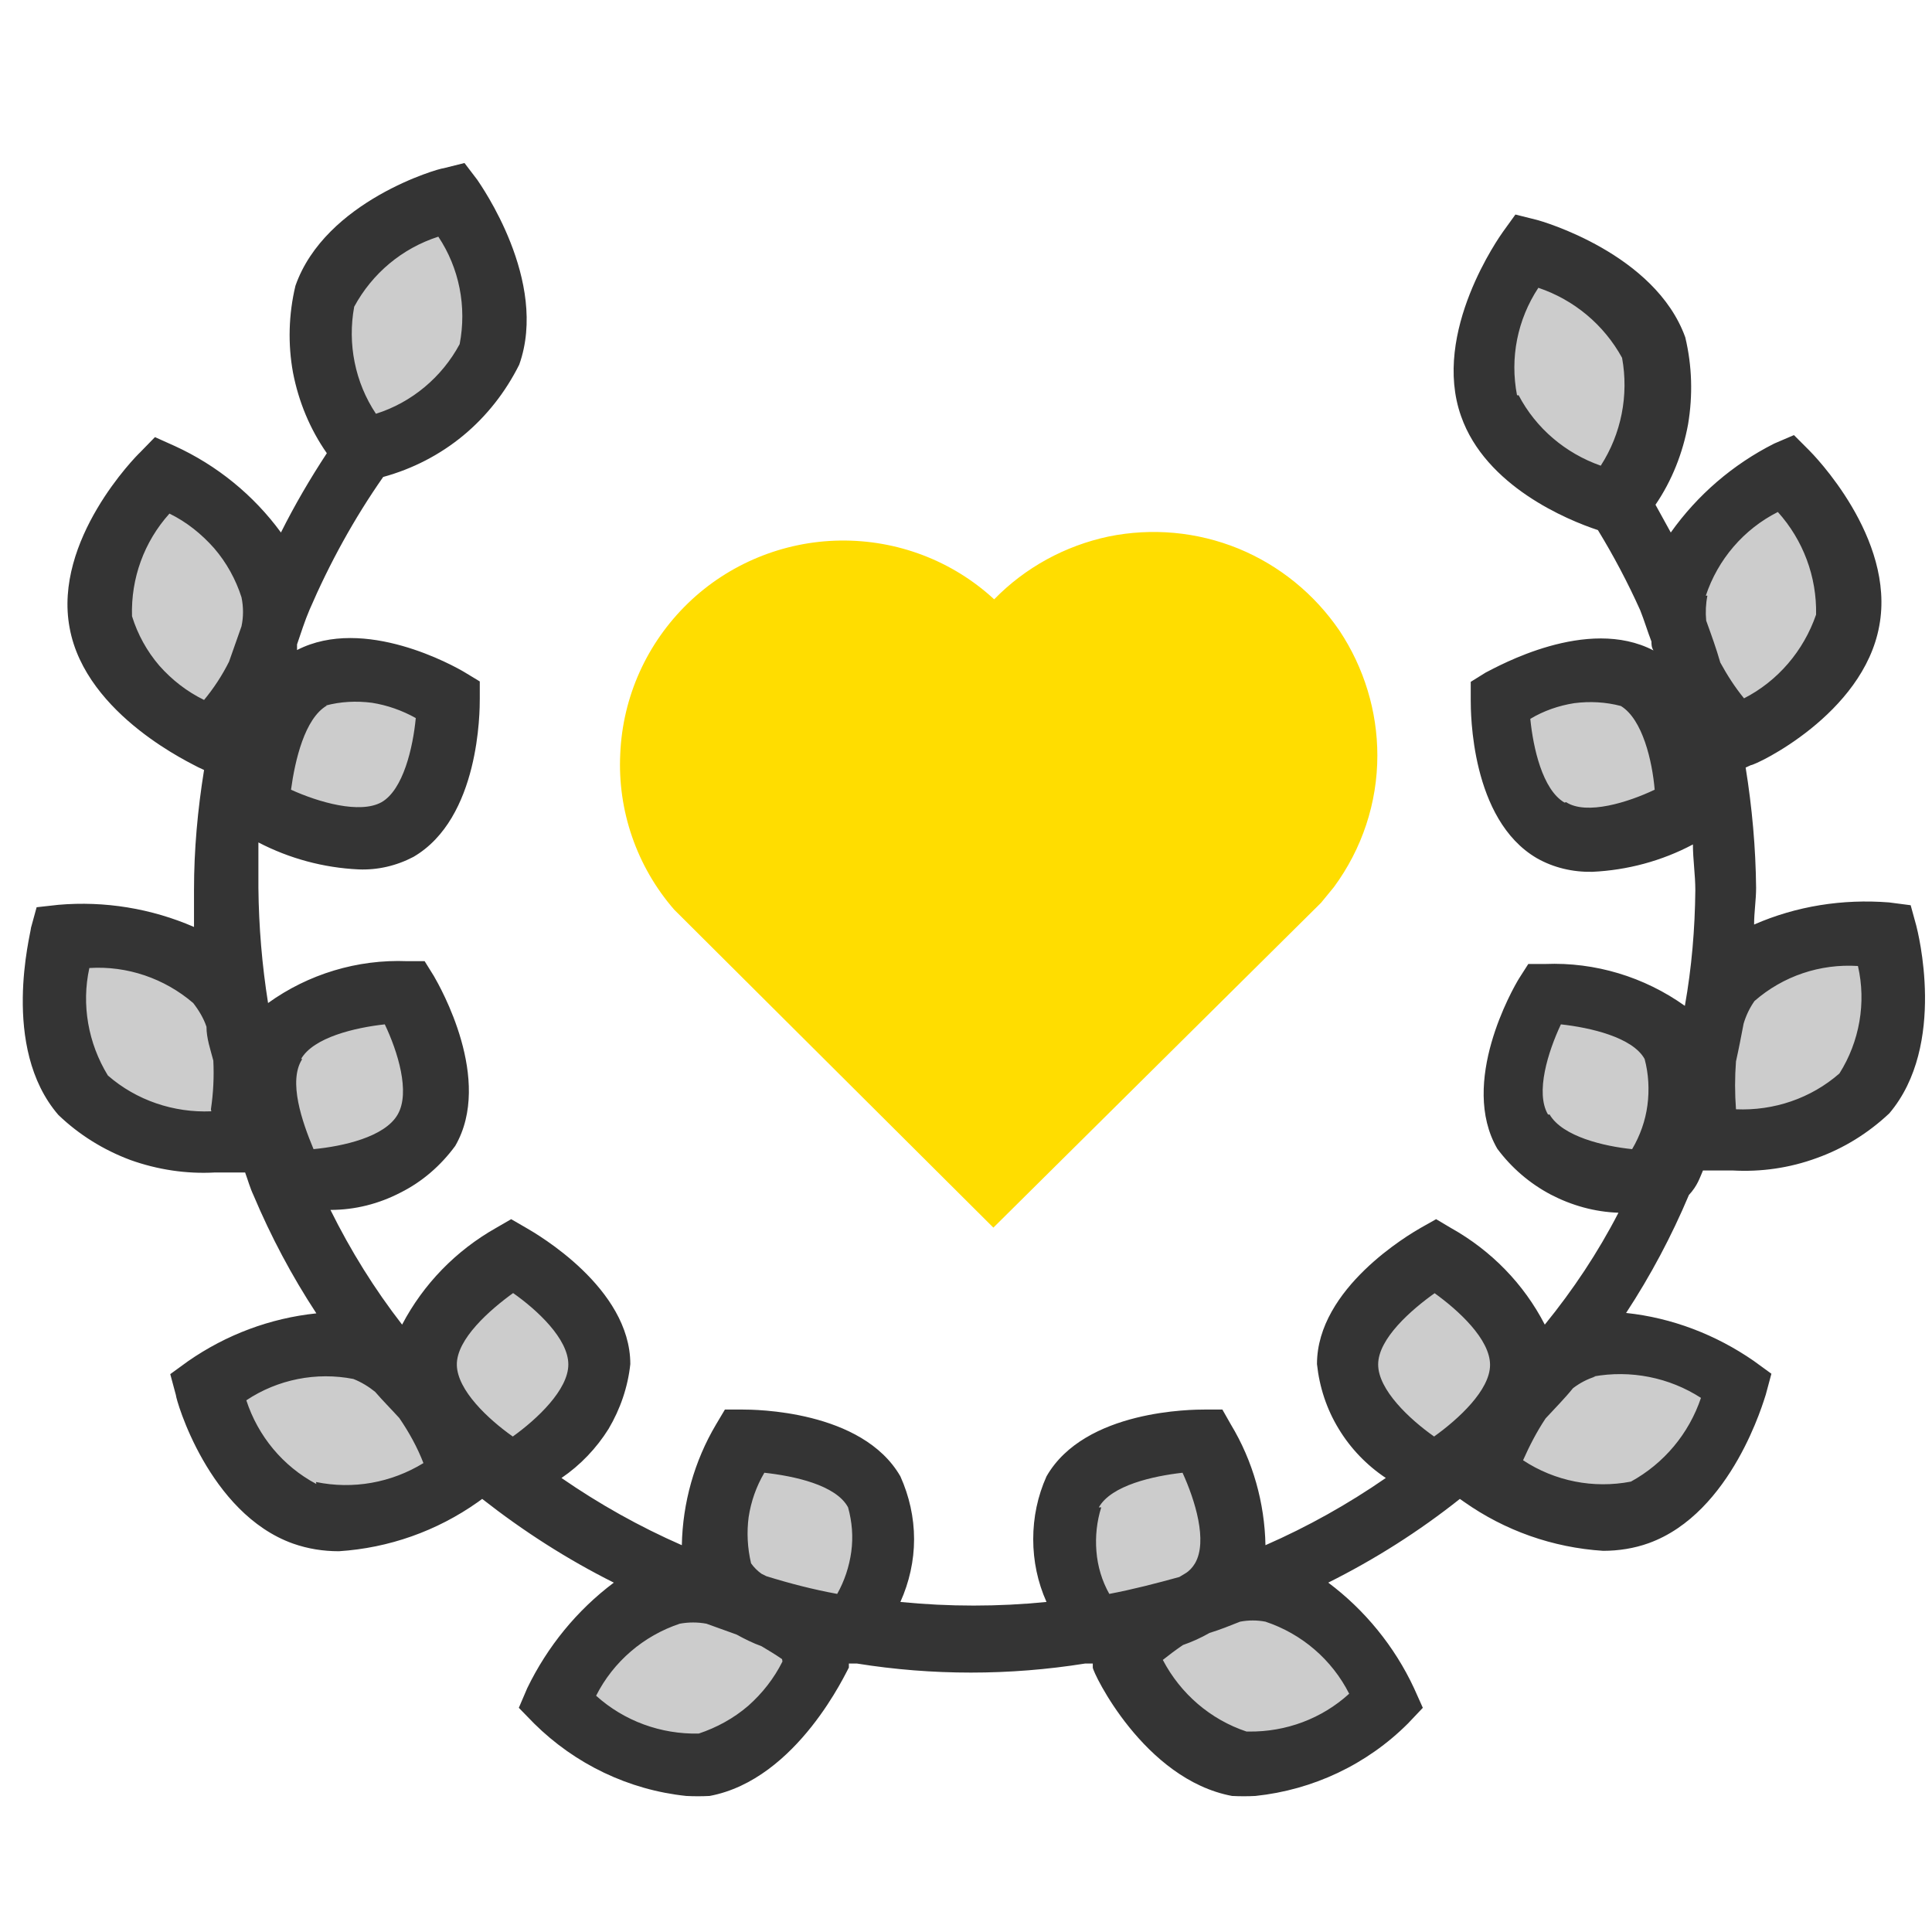 <svg width="48" height="48" viewBox="0 0 48 48" fill="none" xmlns="http://www.w3.org/2000/svg" xmlns:xlink="http://www.w3.org/1999/xlink">
	<desc>
			Created with Pixso.
	</desc>
	<defs/>
	<path id="Vector" d="M34.56 42.26C34.56 42.26 32.7 44.12 30.89 43.79C29.07 43.45 28 41.05 28 41.05C28.35 40.72 28.73 40.43 29.14 40.17C28.51 40.38 27.86 40.48 27.2 40.49C27.2 40.49 25.93 38.35 26.68 37.05C27.43 35.75 29.92 35.79 29.92 35.79C29.92 35.79 31.19 37.94 30.44 39.23C30.3 39.46 30.1 39.65 29.88 39.8C30.43 39.53 31.06 39.43 31.67 39.52C33.49 39.85 34.56 42.26 34.56 42.26ZM35.68 31.19C35.68 31.19 33.5 32.4 33.5 33.9C33.5 35.4 35.67 36.61 35.67 36.61C35.67 36.61 37.83 35.41 37.84 33.91C37.85 32.41 35.68 31.19 35.68 31.19ZM39.38 33.46C37.65 34.08 36.96 36.58 36.96 36.58C36.96 36.58 39.05 38.12 40.84 37.51C42.63 36.9 43.25 34.39 43.25 34.39C43.25 34.39 41.12 32.84 39.42 33.46L39.38 33.46ZM38.38 24.68C38.38 24.68 37.11 26.76 37.85 28.12C38.59 29.47 41.09 29.38 41.09 29.38C41.09 29.38 42.36 27.3 41.62 25.96C40.88 24.61 38.38 24.68 38.38 24.68ZM46.89 23.27C46.89 23.27 44.26 23 43.07 24.39C41.87 25.79 42.56 28.34 42.56 28.34C42.56 28.34 45.18 28.61 46.37 27.21C47.56 25.82 46.86 23.24 46.86 23.24L46.89 23.27ZM40.72 16.88C39.43 16.13 37.3 17.4 37.3 17.4C37.3 17.4 37.3 19.89 38.55 20.64C39.8 21.39 41.98 20.12 41.98 20.12C41.98 20.12 41.99 17.61 40.69 16.85L40.72 16.88ZM45.93 15.48C46.26 13.67 44.4 11.8 44.4 11.8C44.4 11.8 41.99 12.85 41.66 14.69C41.33 16.53 43.18 18.36 43.18 18.36C43.18 18.36 45.59 17.26 45.93 15.45L45.93 15.48ZM40.15 12.5C40.15 12.5 41.69 10.42 41.08 8.63C40.47 6.84 37.96 6.21 37.96 6.21C37.96 6.21 36.4 8.29 37.02 10.07C37.63 11.85 40.15 12.5 40.15 12.5ZM18.52 35.79C18.52 35.79 17.25 37.94 18 39.23C18.15 39.46 18.35 39.66 18.58 39.81C18.01 39.53 17.37 39.43 16.75 39.52C14.94 39.85 13.87 42.26 13.87 42.26C13.87 42.26 15.72 44.12 17.53 43.79C19.34 43.45 20.43 41.05 20.43 41.05C20.06 40.71 19.67 40.41 19.25 40.15C19.89 40.37 20.56 40.48 21.24 40.49C21.24 40.49 22.51 38.35 21.76 37.05C21.01 35.75 18.52 35.79 18.52 35.79ZM12.77 31.19C12.77 31.19 10.6 32.41 10.6 33.91C10.61 35.41 12.77 36.61 12.77 36.61C12.77 36.61 14.95 35.4 14.94 33.9C14.93 32.4 12.77 31.19 12.77 31.19ZM9.03 33.46C7.3 32.85 5.17 34.39 5.17 34.39C5.17 34.39 5.85 36.94 7.59 37.51C9.33 38.08 11.45 36.58 11.45 36.58C11.45 36.58 10.77 34.05 9.03 33.46L9.03 33.46ZM6.84 25.92C6.09 27.22 7.37 29.35 7.37 29.35C7.37 29.35 9.86 29.35 10.6 28.09C11.33 26.83 10.06 24.65 10.06 24.65C10.06 24.65 7.58 24.62 6.84 25.92L6.84 25.92ZM5.9 28.31C5.9 28.31 6.58 25.77 5.38 24.36C4.18 22.95 1.57 23.24 1.57 23.24C1.57 23.24 0.88 25.78 2.08 27.18C3.28 28.59 5.9 28.3 5.9 28.3L5.9 28.31ZM9.9 20.61C11.2 19.86 11.16 17.38 11.16 17.38C11.16 17.38 9.07 16.1 7.72 16.86C6.37 17.61 6.47 20.09 6.47 20.09C6.47 20.09 8.61 21.36 9.9 20.61L9.9 20.61ZM5.23 18.33C5.23 18.33 7.1 16.47 6.76 14.66C6.43 12.85 4.03 11.77 4.03 11.77C4.03 11.77 2.16 13.64 2.5 15.45C2.83 17.26 5.23 18.33 5.23 18.33ZM12.16 8.81C12.77 7.07 11.23 4.93 11.23 4.93C11.23 4.93 8.68 5.62 8.11 7.36C7.53 9.1 9.04 11.22 9.04 11.22C9.04 11.22 11.54 10.55 12.16 8.81Z" fill="#000000" fill-opacity="0.2" fill-rule="nonzero"/>
	<path id="Vector" d="M34.22 18.77C34.22 17.67 33.89 16.59 33.28 15.67C32.66 14.76 31.79 14.05 30.77 13.63C29.74 13.21 28.62 13.11 27.54 13.33C26.46 13.56 25.47 14.1 24.7 14.89C23.66 13.93 22.29 13.41 20.87 13.43C19.46 13.45 18.1 14.01 17.09 14.99C16.07 15.98 15.47 17.31 15.41 18.73C15.34 20.14 15.82 21.53 16.75 22.6L24.68 30.5L32.82 22.43L33.14 22.04C33.84 21.09 34.22 19.95 34.22 18.77Z" fill="#FFDD00" fill-opacity="1" fill-rule="nonzero"/>
	<path id="Vector" d="M42.31 29.08L42.44 29.08C42.44 29.08 42.7 29.08 43.04 29.08C43.75 29.12 44.46 29.02 45.14 28.77C45.81 28.53 46.42 28.15 46.94 27.66C48.38 25.96 47.64 23.12 47.61 23L47.47 22.49L46.93 22.42C45.78 22.33 44.63 22.51 43.58 22.97C43.58 22.66 43.63 22.36 43.63 22.06C43.62 21.06 43.53 20.06 43.37 19.07L43.5 19.01C43.62 19.01 46.29 17.75 46.69 15.55C47.1 13.36 45.03 11.27 44.95 11.19L44.57 10.81L44.08 11.02C43.05 11.54 42.17 12.3 41.51 13.23L41.13 12.54C41.54 11.94 41.81 11.25 41.94 10.54C42.06 9.82 42.04 9.09 41.87 8.38C41.12 6.3 38.3 5.49 38.17 5.46L37.65 5.33L37.34 5.76C37.27 5.86 35.56 8.25 36.3 10.34C36.91 12.08 38.94 12.92 39.7 13.17C40.09 13.81 40.44 14.47 40.75 15.16C40.85 15.41 40.93 15.68 41.03 15.94C41.03 16.01 41.03 16.08 41.08 16.16C39.43 15.3 37.21 16.56 36.91 16.71L36.54 16.94L36.54 17.39C36.54 17.7 36.54 20.36 38.18 21.32C38.6 21.56 39.08 21.67 39.56 21.66C40.43 21.62 41.29 21.39 42.06 20.98C42.06 21.36 42.12 21.73 42.12 22.12C42.11 23.08 42.03 24.04 41.86 24.99C40.85 24.27 39.63 23.9 38.39 23.95L37.97 23.95L37.74 24.31C37.58 24.57 36.25 26.9 37.2 28.54C37.55 29.01 38 29.4 38.53 29.68C39.05 29.95 39.62 30.11 40.21 30.13C39.7 31.12 39.08 32.05 38.38 32.91C37.86 31.9 37.05 31.07 36.05 30.51L35.68 30.29L35.29 30.51C35.03 30.66 32.72 32 32.72 33.89C32.78 34.46 32.96 35.01 33.26 35.5C33.55 35.98 33.95 36.4 34.43 36.72C33.49 37.37 32.49 37.93 31.44 38.39C31.42 37.34 31.13 36.3 30.58 35.39L30.37 35.02L29.93 35.02C29.65 35.02 26.95 35.02 26 36.68C25.78 37.17 25.67 37.7 25.67 38.24C25.67 38.78 25.78 39.31 26 39.8C24.8 39.92 23.58 39.92 22.37 39.8C22.59 39.31 22.71 38.78 22.71 38.24C22.71 37.7 22.59 37.17 22.37 36.68C21.42 35.03 18.73 35.02 18.45 35.02L18.01 35.02L17.79 35.39C17.25 36.3 16.96 37.34 16.94 38.39C15.89 37.93 14.89 37.37 13.95 36.72C14.42 36.4 14.82 35.98 15.12 35.5C15.41 35.01 15.6 34.46 15.66 33.89C15.66 32 13.34 30.66 13.08 30.51L12.7 30.29L12.32 30.51C11.33 31.07 10.52 31.9 9.99 32.91C9.3 32.02 8.71 31.07 8.21 30.06C8.82 30.06 9.41 29.91 9.95 29.63C10.49 29.36 10.95 28.96 11.31 28.47C12.26 26.83 10.93 24.51 10.78 24.25L10.55 23.88L10.12 23.88C8.88 23.83 7.66 24.2 6.66 24.92C6.51 23.98 6.43 23.02 6.42 22.06C6.42 21.67 6.42 21.31 6.42 20.93C7.19 21.33 8.04 21.56 8.91 21.6C9.38 21.62 9.85 21.51 10.27 21.29C11.92 20.33 11.92 17.66 11.92 17.36L11.92 16.93L11.54 16.7C11.29 16.55 9.05 15.29 7.38 16.15L7.38 16.01C7.48 15.72 7.57 15.43 7.69 15.15C8.19 13.99 8.8 12.88 9.52 11.85C10.25 11.65 10.93 11.3 11.51 10.82C12.09 10.34 12.56 9.74 12.9 9.06C13.64 6.98 11.93 4.58 11.86 4.47L11.54 4.05L11.02 4.18C10.91 4.18 8.08 4.99 7.34 7.1C7.17 7.81 7.15 8.55 7.28 9.26C7.42 9.98 7.7 10.66 8.12 11.26C7.7 11.9 7.32 12.55 6.98 13.23C6.3 12.3 5.39 11.56 4.34 11.08L3.85 10.86L3.48 11.24C3.38 11.33 1.32 13.42 1.73 15.6C2.13 17.79 4.85 19.01 4.92 19.06L5.07 19.13C4.91 20.12 4.82 21.11 4.82 22.11C4.82 22.42 4.82 22.73 4.82 23.03C3.76 22.57 2.6 22.38 1.45 22.48L0.91 22.54L0.77 23.05C0.77 23.17 0 26.02 1.45 27.7C1.96 28.19 2.57 28.57 3.24 28.82C3.91 29.06 4.63 29.17 5.34 29.13C5.68 29.13 5.9 29.13 5.93 29.13L6.09 29.13C6.16 29.32 6.21 29.51 6.3 29.7C6.73 30.72 7.25 31.7 7.86 32.63C6.71 32.75 5.62 33.16 4.67 33.82L4.23 34.14L4.37 34.66C4.37 34.77 5.18 37.6 7.28 38.35C7.65 38.48 8.03 38.54 8.42 38.54C9.66 38.46 10.85 38.04 11.87 37.32L11.98 37.24C13 38.04 14.09 38.74 15.25 39.32C14.33 40.01 13.6 40.91 13.1 41.94L12.89 42.43L13.27 42.82C14.29 43.83 15.62 44.47 17.05 44.62C17.24 44.63 17.44 44.63 17.63 44.62C19.82 44.21 21.04 41.5 21.09 41.43L21.09 41.33L21.29 41.33C23.16 41.63 25.08 41.63 26.96 41.33L27.15 41.33L27.15 41.43C27.15 41.55 28.42 44.21 30.61 44.62C30.8 44.63 31 44.63 31.19 44.62C32.62 44.47 33.96 43.84 34.98 42.82L35.35 42.43L35.13 41.94C34.65 40.91 33.91 40 33 39.32C34.16 38.74 35.25 38.05 36.27 37.24L36.37 37.31C37.39 38.03 38.58 38.45 39.83 38.53C40.21 38.53 40.6 38.47 40.96 38.34C43.04 37.59 43.83 34.76 43.87 34.65L44.01 34.13L43.57 33.81C42.63 33.16 41.54 32.74 40.4 32.62C41.01 31.69 41.53 30.71 41.96 29.69C42.18 29.45 42.23 29.26 42.31 29.08ZM8.8 7.62C9.25 6.79 9.99 6.17 10.89 5.88C11.41 6.66 11.6 7.62 11.42 8.55C10.98 9.37 10.23 10 9.34 10.28C8.82 9.5 8.63 8.54 8.8 7.62ZM18.99 36.59C19.72 36.67 20.77 36.89 21.07 37.45C21.17 37.81 21.2 38.18 21.15 38.55C21.1 38.92 20.98 39.28 20.8 39.6C20.2 39.49 19.62 39.34 19.04 39.16L18.92 39.1C18.82 39.03 18.73 38.94 18.66 38.84C18.57 38.46 18.55 38.07 18.6 37.69C18.66 37.3 18.79 36.93 18.99 36.59ZM12.74 32.12C13.34 32.54 14.12 33.26 14.12 33.9C14.12 34.53 13.34 35.26 12.74 35.69C12.13 35.26 11.36 34.54 11.35 33.91C11.34 33.27 12.17 32.54 12.77 32.11L12.74 32.12ZM7.48 26.31C7.79 25.77 8.83 25.53 9.56 25.45C9.88 26.12 10.2 27.14 9.88 27.69C9.56 28.25 8.52 28.48 7.79 28.55C7.51 27.88 7.15 26.86 7.51 26.31L7.48 26.31ZM8.09 17.53C8.46 17.43 8.85 17.41 9.24 17.46C9.62 17.52 9.99 17.65 10.33 17.84C10.26 18.57 10.02 19.62 9.48 19.93C8.94 20.23 7.91 19.93 7.23 19.62C7.33 18.89 7.57 17.85 8.12 17.53L8.09 17.53ZM5.07 17.39C4.64 17.18 4.27 16.89 3.96 16.54C3.65 16.18 3.42 15.76 3.28 15.31C3.25 14.37 3.58 13.46 4.21 12.76C4.64 12.97 5.01 13.27 5.32 13.62C5.63 13.98 5.86 14.4 6 14.84C6.05 15.08 6.05 15.33 6 15.56C5.9 15.85 5.79 16.15 5.69 16.44C5.52 16.78 5.31 17.1 5.07 17.39ZM5.25 27.61C4.32 27.65 3.39 27.34 2.68 26.72C2.19 25.92 2.02 24.96 2.22 24.05C3.16 23.99 4.09 24.31 4.8 24.92C4.94 25.1 5.06 25.3 5.13 25.51C5.13 25.8 5.23 26.08 5.3 26.35C5.32 26.75 5.3 27.16 5.24 27.56L5.25 27.61ZM7.86 36.87C7.03 36.43 6.41 35.68 6.12 34.79C6.9 34.27 7.86 34.08 8.78 34.26C8.98 34.34 9.16 34.45 9.32 34.58C9.51 34.8 9.72 35.01 9.92 35.23C10.16 35.58 10.37 35.96 10.52 36.35C9.72 36.84 8.77 37.01 7.85 36.82L7.86 36.87ZM19.44 41.28C19.23 41.7 18.94 42.07 18.59 42.38C18.23 42.69 17.81 42.92 17.36 43.07C16.42 43.09 15.51 42.76 14.81 42.13C15.24 41.28 15.99 40.64 16.89 40.34C17.11 40.3 17.33 40.3 17.55 40.34L18.3 40.61C18.5 40.72 18.7 40.82 18.92 40.9C19.09 41 19.27 41.11 19.43 41.22L19.44 41.28ZM43.59 24.87C44.3 24.25 45.22 23.94 46.16 24C46.37 24.91 46.2 25.88 45.7 26.67C44.99 27.29 44.07 27.6 43.13 27.56C43.1 27.16 43.1 26.76 43.13 26.37C43.2 26.06 43.26 25.74 43.32 25.43C43.38 25.23 43.47 25.04 43.59 24.87ZM42.38 14.8C42.68 13.9 43.32 13.15 44.17 12.72C44.8 13.42 45.14 14.33 45.12 15.27C44.81 16.17 44.17 16.92 43.33 17.35C43.1 17.07 42.91 16.77 42.74 16.46C42.64 16.11 42.52 15.78 42.39 15.42C42.37 15.21 42.38 15 42.42 14.8L42.38 14.8ZM37.69 9.82C37.51 8.89 37.7 7.94 38.22 7.15C39.11 7.45 39.85 8.07 40.3 8.89C40.47 9.82 40.28 10.78 39.77 11.57C38.89 11.26 38.16 10.64 37.73 9.82L37.69 9.82ZM38.87 19.94C38.32 19.62 38.09 18.57 38.02 17.86C38.35 17.66 38.73 17.53 39.11 17.47C39.5 17.42 39.89 17.44 40.27 17.54C40.81 17.87 41.05 18.91 41.11 19.62C40.46 19.93 39.42 20.26 38.91 19.93L38.87 19.94ZM38.46 27.69C38.14 27.15 38.46 26.13 38.78 25.45C39.51 25.53 40.56 25.77 40.86 26.31C40.96 26.68 40.98 27.08 40.93 27.46C40.88 27.84 40.75 28.21 40.55 28.55C39.86 28.48 38.82 28.24 38.5 27.69L38.46 27.69ZM35.63 32.12C36.23 32.55 37.02 33.27 37.02 33.91C37.02 34.54 36.23 35.26 35.63 35.69C35.02 35.26 34.24 34.53 34.24 33.9C34.24 33.26 35.06 32.54 35.67 32.11L35.63 32.12ZM27.3 37.45C27.61 36.9 28.66 36.67 29.38 36.59C29.69 37.27 30.01 38.29 29.69 38.84C29.63 38.94 29.55 39.03 29.45 39.09L29.3 39.18C28.72 39.34 28.14 39.49 27.56 39.6C27.38 39.28 27.27 38.92 27.24 38.54C27.21 38.17 27.25 37.8 27.36 37.45L27.3 37.45ZM30.97 43.02C30.07 42.72 29.33 42.08 28.89 41.24C29.04 41.12 29.2 41 29.39 40.87C29.62 40.79 29.84 40.69 30.05 40.57C30.31 40.49 30.56 40.39 30.81 40.29C31.02 40.25 31.23 40.25 31.44 40.29C32.34 40.59 33.09 41.23 33.52 42.08C32.84 42.7 31.95 43.03 31.03 43.02L30.97 43.02ZM39.58 34.2C40.51 34.03 41.47 34.22 42.26 34.73C41.96 35.62 41.34 36.36 40.52 36.81C39.59 36.99 38.63 36.8 37.84 36.28C38 35.92 38.18 35.57 38.4 35.24C38.63 34.99 38.87 34.75 39.08 34.49C39.25 34.36 39.44 34.26 39.64 34.2L39.58 34.2Z" fill="#343434" fill-opacity="1" fill-rule="nonzero"/>
</svg>
